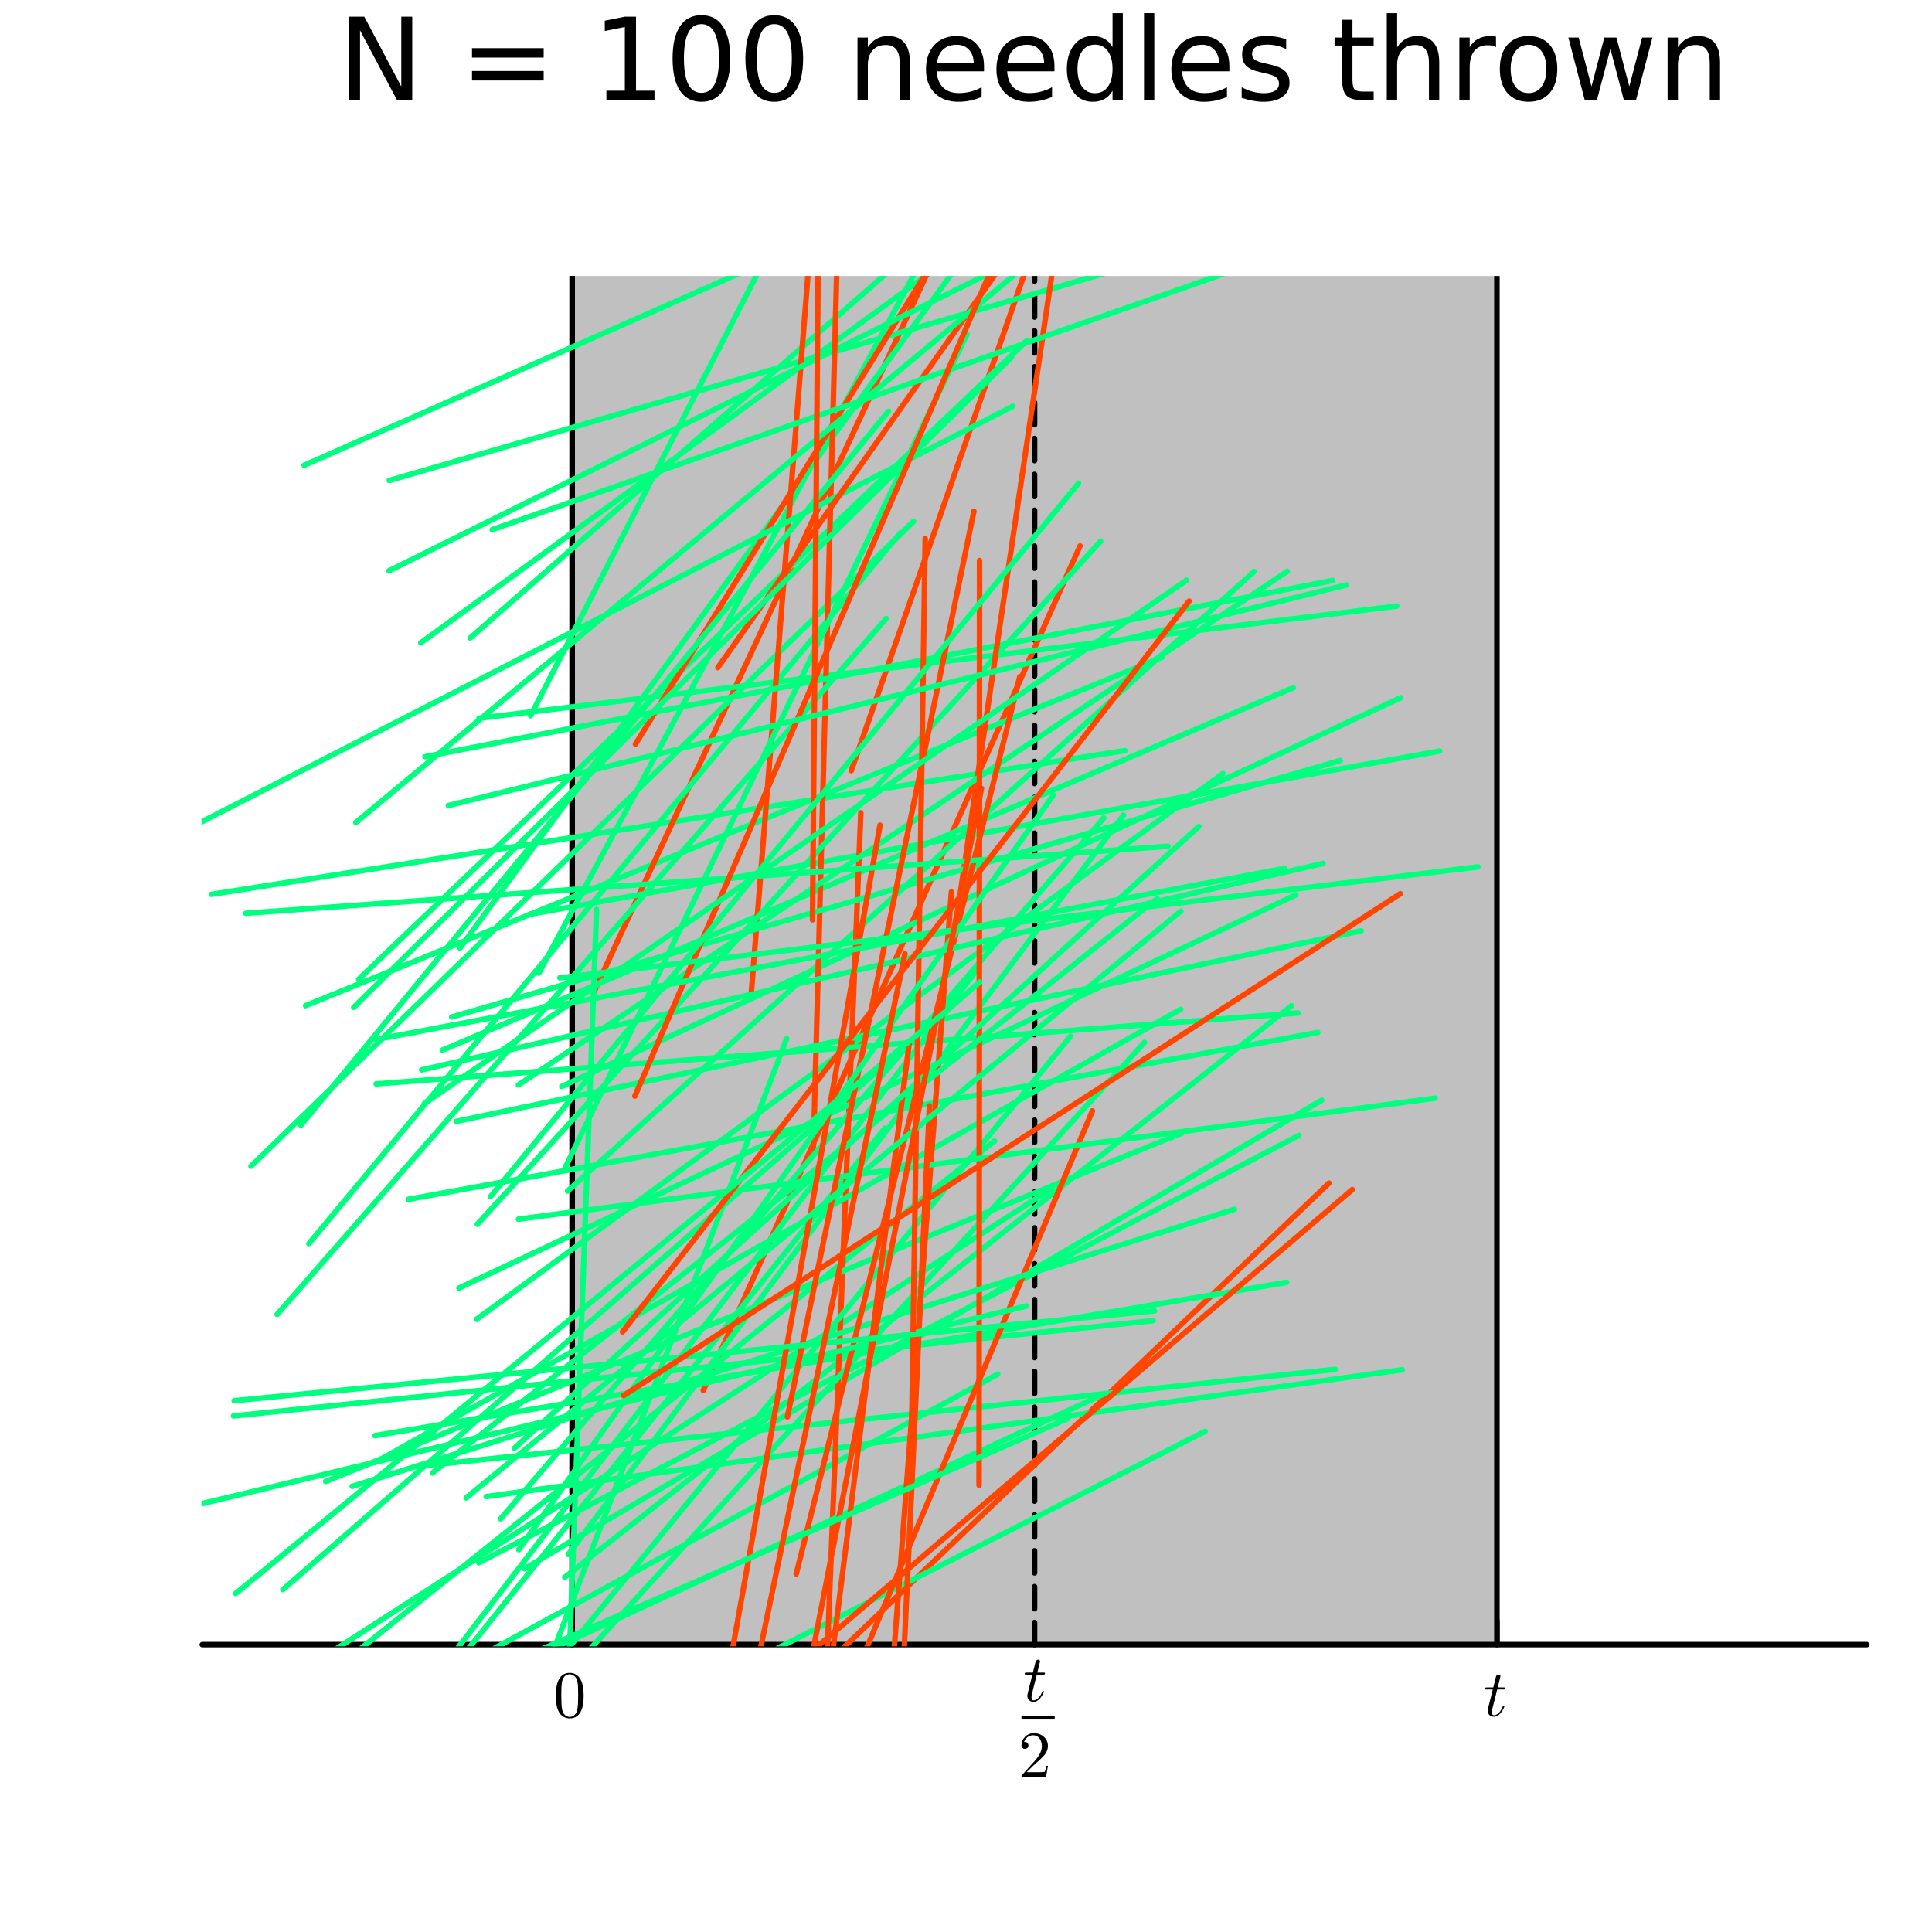 <?xml version="1.0" encoding="utf-8"?>
<svg xmlns="http://www.w3.org/2000/svg" xmlns:xlink="http://www.w3.org/1999/xlink" width="350" height="350" viewBox="0 0 1400 1400">
<rect x="0" y="0" width="1400" height="1400" fill="#333333" stroke="none"/>
<defs>
  <clipPath id="clip490">
    <rect x="0" y="0" width="1400" height="1400"/>
  </clipPath>
</defs>
<path clip-path="url(#clip490)" d="M0 1400 L1400 1400 L1400 0 L0 0  Z" fill="#ffffff" fill-rule="evenodd" fill-opacity="1"/>
<defs>
  <clipPath id="clip491">
    <rect x="280" y="140" width="981" height="981"/>
  </clipPath>
</defs>
<path clip-path="url(#clip490)" d="M146.598 1191.75 L1352.76 1191.75 L1352.76 200.017 L146.598 200.017  Z" fill="#ffffff" fill-rule="evenodd" fill-opacity="1"/>
<defs>
  <clipPath id="clip492">
    <rect x="146" y="200" width="1207" height="993"/>
  </clipPath>
</defs>
<polyline clip-path="url(#clip490)" style="stroke:#000000; stroke-linecap:round; stroke-linejoin:round; stroke-width:4; stroke-opacity:1; fill:none" points="146.598,1191.75 1352.76,1191.75 "/>
<polyline clip-path="url(#clip490)" style="stroke:#000000; stroke-linecap:round; stroke-linejoin:round; stroke-width:4; stroke-opacity:1; fill:none" points="414.633,1191.75 414.633,1174.46 "/>
<polyline clip-path="url(#clip490)" style="stroke:#000000; stroke-linecap:round; stroke-linejoin:round; stroke-width:4; stroke-opacity:1; fill:none" points="749.677,1191.75 749.677,1174.46 "/>
<polyline clip-path="url(#clip490)" style="stroke:#000000; stroke-linecap:round; stroke-linejoin:round; stroke-width:4; stroke-opacity:1; fill:none" points="1084.72,1191.75 1084.72,1174.46 "/>
<path clip-path="url(#clip490)" d="M402.757 1228.82 Q402.757 1221.77 404.537 1217.93 Q407.02 1212.21 412.875 1212.21 Q414.117 1212.21 415.405 1212.56 Q416.717 1212.89 418.356 1214.18 Q420.019 1215.47 421.026 1217.58 Q422.947 1221.65 422.947 1228.82 Q422.947 1235.82 421.167 1239.64 Q418.567 1245.22 412.829 1245.22 Q410.674 1245.22 408.472 1244.11 Q406.294 1243.01 404.912 1240.37 Q402.757 1236.41 402.757 1228.82 M406.739 1228.23 Q406.739 1235.47 407.254 1238.35 Q407.84 1241.47 409.432 1242.83 Q411.049 1244.16 412.829 1244.16 Q414.749 1244.16 416.342 1242.73 Q417.958 1241.28 418.45 1238.17 Q418.989 1235.1 418.965 1228.23 Q418.965 1221.56 418.497 1218.89 Q417.864 1215.77 416.178 1214.53 Q414.515 1213.27 412.829 1213.27 Q412.196 1213.27 411.517 1213.45 Q410.861 1213.64 409.901 1214.18 Q408.94 1214.72 408.191 1216.05 Q407.465 1217.39 407.114 1219.4 Q406.739 1222 406.739 1228.23 Z" fill="#000000" fill-rule="nonzero" fill-opacity="1" /><path clip-path="url(#clip490)" d="M757.259 1212.54 Q757.259 1213.2 756.955 1213.36 Q756.65 1213.51 755.807 1213.51 L751.31 1213.51 L747.75 1227.65 Q747.469 1228.89 747.469 1229.95 Q747.469 1231.12 747.82 1231.63 Q748.195 1232.15 748.968 1232.15 Q750.49 1232.15 752.13 1230.77 Q753.793 1229.39 755.198 1226.01 Q755.386 1225.57 755.479 1225.47 Q755.596 1225.36 755.901 1225.36 Q756.486 1225.36 756.486 1225.83 Q756.486 1225.99 756.159 1226.74 Q755.854 1227.49 755.175 1228.59 Q754.519 1229.69 753.652 1230.72 Q752.809 1231.75 751.521 1232.5 Q750.233 1233.23 748.851 1233.23 Q746.907 1233.23 745.665 1231.99 Q744.447 1230.74 744.447 1228.8 Q744.447 1228.17 744.939 1226.15 Q745.431 1224.12 748.101 1213.51 L743.862 1213.51 Q743.276 1213.51 743.042 1213.48 Q742.831 1213.46 742.667 1213.34 Q742.527 1213.2 742.527 1212.92 Q742.527 1212.47 742.714 1212.29 Q742.901 1212.08 743.136 1212.05 Q743.393 1212.01 743.979 1212.01 L748.476 1212.01 L750.35 1204.39 Q750.537 1203.64 751.006 1203.22 Q751.497 1202.78 751.779 1202.73 Q752.06 1202.66 752.27 1202.66 Q752.903 1202.66 753.278 1203.01 Q753.652 1203.34 753.652 1203.95 Q753.652 1204.28 751.685 1212.01 L755.901 1212.01 Q756.44 1212.01 756.65 1212.03 Q756.885 1212.05 757.072 1212.17 Q757.259 1212.29 757.259 1212.54 Z" fill="#000000" fill-rule="nonzero" fill-opacity="1" /><path clip-path="url(#clip490)" d="M740.193 1246.03 L764.281 1246.03 L764.281 1243.47 L740.193 1243.47  Z" fill="#000000" fill-rule="evenodd" fill-opacity="1"/>
<path clip-path="url(#clip490)" d="M740.193 1287.9 Q740.193 1287.04 740.264 1286.78 Q740.357 1286.52 740.732 1286.12 L749.937 1275.86 Q754.973 1270.2 754.973 1265.25 Q754.973 1262.04 753.286 1259.75 Q751.623 1257.45 748.555 1257.45 Q746.447 1257.45 744.667 1258.74 Q742.887 1260.03 742.067 1262.33 Q742.208 1262.28 742.7 1262.28 Q743.894 1262.28 744.55 1263.03 Q745.229 1263.78 745.229 1264.78 Q745.229 1266.07 744.386 1266.71 Q743.566 1267.31 742.746 1267.31 Q742.418 1267.31 741.973 1267.24 Q741.552 1267.17 740.873 1266.52 Q740.193 1265.84 740.193 1264.64 Q740.193 1261.29 742.723 1258.62 Q745.276 1255.95 749.164 1255.95 Q753.568 1255.95 756.449 1258.58 Q759.353 1261.18 759.353 1265.25 Q759.353 1266.68 758.908 1267.99 Q758.486 1269.28 757.901 1270.29 Q757.339 1271.3 755.793 1272.91 Q754.247 1274.53 753.005 1275.68 Q751.764 1276.82 748.977 1279.26 L743.894 1284.2 L752.537 1284.2 Q756.753 1284.2 757.081 1283.83 Q757.549 1283.15 758.135 1279.56 L759.353 1279.56 L757.994 1287.9 L740.193 1287.9 Z" fill="#000000" fill-rule="nonzero" fill-opacity="1" /><path clip-path="url(#clip490)" d="M1090.88 1223.33 Q1090.88 1223.98 1090.58 1224.15 Q1090.27 1224.29 1089.43 1224.29 L1084.93 1224.29 L1081.37 1238.43 Q1081.09 1239.67 1081.09 1240.73 Q1081.09 1241.9 1081.44 1242.41 Q1081.82 1242.93 1082.59 1242.93 Q1084.11 1242.93 1085.75 1241.55 Q1087.42 1240.17 1088.82 1236.79 Q1089.01 1236.35 1089.1 1236.25 Q1089.22 1236.14 1089.52 1236.14 Q1090.11 1236.14 1090.11 1236.61 Q1090.11 1236.77 1089.78 1237.52 Q1089.48 1238.27 1088.8 1239.37 Q1088.14 1240.47 1087.28 1241.5 Q1086.43 1242.53 1085.14 1243.28 Q1083.86 1244.01 1082.47 1244.01 Q1080.53 1244.01 1079.29 1242.77 Q1078.07 1241.52 1078.07 1239.58 Q1078.07 1238.95 1078.56 1236.93 Q1079.05 1234.9 1081.72 1224.29 L1077.49 1224.29 Q1076.9 1224.29 1076.67 1224.26 Q1076.45 1224.24 1076.29 1224.12 Q1076.15 1223.98 1076.15 1223.7 Q1076.15 1223.26 1076.34 1223.07 Q1076.52 1222.86 1076.76 1222.83 Q1077.02 1222.79 1077.6 1222.79 L1082.1 1222.79 L1083.97 1215.17 Q1084.16 1214.42 1084.63 1214 Q1085.12 1213.56 1085.4 1213.51 Q1085.68 1213.44 1085.89 1213.44 Q1086.53 1213.44 1086.9 1213.79 Q1087.28 1214.12 1087.28 1214.73 Q1087.28 1215.06 1085.31 1222.79 L1089.52 1222.79 Q1090.06 1222.79 1090.27 1222.81 Q1090.51 1222.83 1090.7 1222.95 Q1090.88 1223.07 1090.88 1223.33 Z" fill="#000000" fill-rule="nonzero" fill-opacity="1" /><path clip-path="url(#clip490)" d="M252.955 12.096 L263.974 12.096 L290.791 62.692 L290.791 12.096 L298.73 12.096 L298.73 72.576 L287.712 72.576 L260.895 21.98 L260.895 72.576 L252.955 72.576 L252.955 12.096 Z" fill="#000000" fill-rule="nonzero" fill-opacity="1" /><path clip-path="url(#clip490)" d="M342.035 34.903 L393.967 34.903 L393.967 41.708 L342.035 41.708 L342.035 34.903 M342.035 51.43 L393.967 51.43 L393.967 58.317 L342.035 58.317 L342.035 51.43 Z" fill="#000000" fill-rule="nonzero" fill-opacity="1" /><path clip-path="url(#clip490)" d="M439.418 65.689 L452.786 65.689 L452.786 19.55 L438.244 22.466 L438.244 15.013 L452.705 12.096 L460.888 12.096 L460.888 65.689 L474.256 65.689 L474.256 72.576 L439.418 72.576 L439.418 65.689 Z" fill="#000000" fill-rule="nonzero" fill-opacity="1" /><path clip-path="url(#clip490)" d="M508.284 17.484 Q501.964 17.484 498.764 23.722 Q495.604 29.92 495.604 42.397 Q495.604 54.833 498.764 61.071 Q501.964 67.269 508.284 67.269 Q514.644 67.269 517.803 61.071 Q521.004 54.833 521.004 42.397 Q521.004 29.92 517.803 23.722 Q514.644 17.484 508.284 17.484 M508.284 11.002 Q518.451 11.002 523.799 19.064 Q529.186 27.084 529.186 42.397 Q529.186 57.669 523.799 65.73 Q518.451 73.751 508.284 73.751 Q498.116 73.751 492.728 65.73 Q487.381 57.669 487.381 42.397 Q487.381 27.084 492.728 19.064 Q498.116 11.002 508.284 11.002 Z" fill="#000000" fill-rule="nonzero" fill-opacity="1" /><path clip-path="url(#clip490)" d="M561.067 17.484 Q554.748 17.484 551.547 23.722 Q548.388 29.92 548.388 42.397 Q548.388 54.833 551.547 61.071 Q554.748 67.269 561.067 67.269 Q567.427 67.269 570.587 61.071 Q573.787 54.833 573.787 42.397 Q573.787 29.92 570.587 23.722 Q567.427 17.484 561.067 17.484 M561.067 11.002 Q571.235 11.002 576.582 19.064 Q581.97 27.084 581.97 42.397 Q581.97 57.669 576.582 65.73 Q571.235 73.751 561.067 73.751 Q550.899 73.751 545.511 65.73 Q540.164 57.669 540.164 42.397 Q540.164 27.084 545.511 19.064 Q550.899 11.002 561.067 11.002 Z" fill="#000000" fill-rule="nonzero" fill-opacity="1" /><path clip-path="url(#clip490)" d="M659.382 45.192 L659.382 72.576 L651.929 72.576 L651.929 45.435 Q651.929 38.994 649.417 35.794 Q646.906 32.594 641.883 32.594 Q635.847 32.594 632.363 36.442 Q628.879 40.29 628.879 46.934 L628.879 72.576 L621.385 72.576 L621.385 27.206 L628.879 27.206 L628.879 34.254 Q631.553 30.163 635.158 28.138 Q638.804 26.112 643.543 26.112 Q651.362 26.112 655.372 30.973 Q659.382 35.794 659.382 45.192 Z" fill="#000000" fill-rule="nonzero" fill-opacity="1" /><path clip-path="url(#clip490)" d="M713.057 48.028 L713.057 51.673 L678.786 51.673 Q679.272 59.37 683.404 63.421 Q687.577 67.431 694.99 67.431 Q699.284 67.431 703.294 66.378 Q707.345 65.325 711.315 63.218 L711.315 70.267 Q707.305 71.968 703.092 72.86 Q698.879 73.751 694.544 73.751 Q683.688 73.751 677.328 67.431 Q671.009 61.112 671.009 50.337 Q671.009 39.197 677.004 32.675 Q683.04 26.112 693.248 26.112 Q702.403 26.112 707.71 32.026 Q713.057 37.9 713.057 48.028 M705.603 45.84 Q705.522 39.723 702.16 36.077 Q698.838 32.431 693.329 32.431 Q687.091 32.431 683.323 35.956 Q679.596 39.48 679.029 45.88 L705.603 45.84 Z" fill="#000000" fill-rule="nonzero" fill-opacity="1" /><path clip-path="url(#clip490)" d="M764.098 48.028 L764.098 51.673 L729.828 51.673 Q730.314 59.37 734.446 63.421 Q738.618 67.431 746.031 67.431 Q750.325 67.431 754.336 66.378 Q758.387 65.325 762.356 63.218 L762.356 70.267 Q758.346 71.968 754.133 72.86 Q749.92 73.751 745.586 73.751 Q734.729 73.751 728.369 67.431 Q722.05 61.112 722.05 50.337 Q722.05 39.197 728.045 32.675 Q734.081 26.112 744.289 26.112 Q753.444 26.112 758.751 32.026 Q764.098 37.9 764.098 48.028 M756.645 45.84 Q756.564 39.723 753.201 36.077 Q749.88 32.431 744.37 32.431 Q738.132 32.431 734.365 35.956 Q730.638 39.48 730.071 45.88 L756.645 45.84 Z" fill="#000000" fill-rule="nonzero" fill-opacity="1" /><path clip-path="url(#clip490)" d="M806.187 34.092 L806.187 9.544 L813.641 9.544 L813.641 72.576 L806.187 72.576 L806.187 65.77 Q803.838 69.821 800.232 71.806 Q796.668 73.751 791.644 73.751 Q783.421 73.751 778.236 67.188 Q773.091 60.626 773.091 49.931 Q773.091 39.237 778.236 32.675 Q783.421 26.112 791.644 26.112 Q796.668 26.112 800.232 28.097 Q803.838 30.041 806.187 34.092 M780.788 49.931 Q780.788 58.155 784.15 62.854 Q787.553 67.512 793.467 67.512 Q799.382 67.512 802.784 62.854 Q806.187 58.155 806.187 49.931 Q806.187 41.708 802.784 37.05 Q799.382 32.35 793.467 32.35 Q787.553 32.35 784.15 37.05 Q780.788 41.708 780.788 49.931 Z" fill="#000000" fill-rule="nonzero" fill-opacity="1" /><path clip-path="url(#clip490)" d="M828.994 9.544 L836.447 9.544 L836.447 72.576 L828.994 72.576 L828.994 9.544 Z" fill="#000000" fill-rule="nonzero" fill-opacity="1" /><path clip-path="url(#clip490)" d="M890.851 48.028 L890.851 51.673 L856.58 51.673 Q857.067 59.37 861.198 63.421 Q865.371 67.431 872.784 67.431 Q877.078 67.431 881.088 66.378 Q885.139 65.325 889.109 63.218 L889.109 70.267 Q885.099 71.968 880.886 72.86 Q876.673 73.751 872.338 73.751 Q861.482 73.751 855.122 67.431 Q848.803 61.112 848.803 50.337 Q848.803 39.197 854.798 32.675 Q860.834 26.112 871.042 26.112 Q880.197 26.112 885.504 32.026 Q890.851 37.9 890.851 48.028 M883.397 45.84 Q883.316 39.723 879.954 36.077 Q876.632 32.431 871.123 32.431 Q864.885 32.431 861.117 35.956 Q857.391 39.48 856.823 45.88 L883.397 45.84 Z" fill="#000000" fill-rule="nonzero" fill-opacity="1" /><path clip-path="url(#clip490)" d="M932.008 28.543 L932.008 35.591 Q928.849 33.971 925.446 33.161 Q922.043 32.35 918.397 32.35 Q912.847 32.35 910.052 34.052 Q907.298 35.753 907.298 39.156 Q907.298 41.749 909.283 43.248 Q911.268 44.706 917.263 46.043 L919.815 46.61 Q927.755 48.311 931.077 51.43 Q934.439 54.509 934.439 60.059 Q934.439 66.378 929.416 70.064 Q924.433 73.751 915.683 73.751 Q912.037 73.751 908.067 73.022 Q904.138 72.333 899.763 70.915 L899.763 63.218 Q903.895 65.365 907.905 66.459 Q911.916 67.512 915.845 67.512 Q921.111 67.512 923.947 65.73 Q926.783 63.907 926.783 60.626 Q926.783 57.588 924.717 55.967 Q922.691 54.347 915.764 52.848 L913.172 52.24 Q906.245 50.782 903.166 47.785 Q900.087 44.746 900.087 39.48 Q900.087 33.08 904.624 29.596 Q909.161 26.112 917.506 26.112 Q921.638 26.112 925.284 26.72 Q928.93 27.327 932.008 28.543 Z" fill="#000000" fill-rule="nonzero" fill-opacity="1" /><path clip-path="url(#clip490)" d="M980.052 14.324 L980.052 27.206 L995.405 27.206 L995.405 32.999 L980.052 32.999 L980.052 57.628 Q980.052 63.178 981.551 64.758 Q983.09 66.338 987.749 66.338 L995.405 66.338 L995.405 72.576 L987.749 72.576 Q979.12 72.576 975.839 69.376 Q972.558 66.135 972.558 57.628 L972.558 32.999 L967.089 32.999 L967.089 27.206 L972.558 27.206 L972.558 14.324 L980.052 14.324 Z" fill="#000000" fill-rule="nonzero" fill-opacity="1" /><path clip-path="url(#clip490)" d="M1042.92 45.192 L1042.92 72.576 L1035.47 72.576 L1035.47 45.435 Q1035.47 38.994 1032.96 35.794 Q1030.45 32.594 1025.42 32.594 Q1019.39 32.594 1015.9 36.442 Q1012.42 40.29 1012.42 46.934 L1012.42 72.576 L1004.92 72.576 L1004.92 9.544 L1012.42 9.544 L1012.42 34.254 Q1015.09 30.163 1018.7 28.138 Q1022.34 26.112 1027.08 26.112 Q1034.9 26.112 1038.91 30.973 Q1042.92 35.794 1042.92 45.192 Z" fill="#000000" fill-rule="nonzero" fill-opacity="1" /><path clip-path="url(#clip490)" d="M1084.08 34.173 Q1082.82 33.444 1081.32 33.12 Q1079.87 32.756 1078.08 32.756 Q1071.76 32.756 1068.36 36.888 Q1065 40.979 1065 48.676 L1065 72.576 L1057.51 72.576 L1057.51 27.206 L1065 27.206 L1065 34.254 Q1067.35 30.122 1071.12 28.138 Q1074.88 26.112 1080.27 26.112 Q1081.04 26.112 1081.97 26.234 Q1082.9 26.315 1084.04 26.517 L1084.08 34.173 Z" fill="#000000" fill-rule="nonzero" fill-opacity="1" /><path clip-path="url(#clip490)" d="M1107.66 32.431 Q1101.66 32.431 1098.18 37.131 Q1094.69 41.789 1094.69 49.931 Q1094.69 58.074 1098.14 62.773 Q1101.62 67.431 1107.66 67.431 Q1113.61 67.431 1117.09 62.732 Q1120.58 58.033 1120.58 49.931 Q1120.58 41.87 1117.09 37.171 Q1113.61 32.431 1107.66 32.431 M1107.66 26.112 Q1117.38 26.112 1122.93 32.431 Q1128.48 38.751 1128.48 49.931 Q1128.48 61.071 1122.93 67.431 Q1117.38 73.751 1107.66 73.751 Q1097.89 73.751 1092.34 67.431 Q1086.83 61.071 1086.83 49.931 Q1086.83 38.751 1092.34 32.431 Q1097.89 26.112 1107.66 26.112 Z" fill="#000000" fill-rule="nonzero" fill-opacity="1" /><path clip-path="url(#clip490)" d="M1136.5 27.206 L1143.95 27.206 L1153.27 62.611 L1162.55 27.206 L1171.34 27.206 L1180.65 62.611 L1189.93 27.206 L1197.38 27.206 L1185.51 72.576 L1176.72 72.576 L1166.96 35.389 L1157.16 72.576 L1148.37 72.576 L1136.5 27.206 Z" fill="#000000" fill-rule="nonzero" fill-opacity="1" /><path clip-path="url(#clip490)" d="M1246.4 45.192 L1246.4 72.576 L1238.95 72.576 L1238.95 45.435 Q1238.95 38.994 1236.43 35.794 Q1233.92 32.594 1228.9 32.594 Q1222.86 32.594 1219.38 36.442 Q1215.9 40.29 1215.9 46.934 L1215.9 72.576 L1208.4 72.576 L1208.4 27.206 L1215.9 27.206 L1215.9 34.254 Q1218.57 30.163 1222.17 28.138 Q1225.82 26.112 1230.56 26.112 Q1238.38 26.112 1242.39 30.973 Q1246.4 35.794 1246.4 45.192 Z" fill="#000000" fill-rule="nonzero" fill-opacity="1" /><path clip-path="url(#clip492)" d="M414.633 1191.75 L414.633 186.616 L1084.72 186.616 L1084.72 1191.75 L414.633 1191.75  Z" fill="#c0c0c0" fill-rule="evenodd" fill-opacity="1"/>
<polyline clip-path="url(#clip492)" style="stroke:#000000; stroke-linecap:round; stroke-linejoin:round; stroke-width:4; stroke-opacity:1; fill:none" points="414.633,1191.75 414.633,186.616 1084.72,186.616 1084.72,1191.75 414.633,1191.75 "/>
<polyline clip-path="url(#clip492)" style="stroke:#000000; stroke-linecap:round; stroke-linejoin:round; stroke-width:4; stroke-opacity:1; fill:none" points="414.633,1191.75 414.633,186.616 "/>
<polyline clip-path="url(#clip492)" style="stroke:#000000; stroke-linecap:round; stroke-linejoin:round; stroke-width:4; stroke-opacity:1; fill:none" stroke-dasharray="16, 10" points="749.677,1191.75 749.677,186.616 "/>
<polyline clip-path="url(#clip492)" style="stroke:#00ff7f; stroke-linecap:round; stroke-linejoin:round; stroke-width:4; stroke-opacity:1; fill:none" points="220.375,337.167 833.498,66.801 "/>
<polyline clip-path="url(#clip492)" style="stroke:#ff4500; stroke-linecap:round; stroke-linejoin:round; stroke-width:4; stroke-opacity:1; fill:none" points="509.617,1007.54 782.637,395.598 "/>
<polyline clip-path="url(#clip492)" style="stroke:#00ff7f; stroke-linecap:round; stroke-linejoin:round; stroke-width:4; stroke-opacity:1; fill:none" points="221.434,728.728 842.13,476.234 "/>
<polyline clip-path="url(#clip492)" style="stroke:#00ff7f; stroke-linecap:round; stroke-linejoin:round; stroke-width:4; stroke-opacity:1; fill:none" points="153.236,648.07 815.176,543.892 "/>
<polyline clip-path="url(#clip492)" style="stroke:#00ff7f; stroke-linecap:round; stroke-linejoin:round; stroke-width:4; stroke-opacity:1; fill:none" points="390.408,705.214 707.491,114.895 "/>
<polyline clip-path="url(#clip492)" style="stroke:#00ff7f; stroke-linecap:round; stroke-linejoin:round; stroke-width:4; stroke-opacity:1; fill:none" points="304.888,465.811 846.959,71.887 "/>
<polyline clip-path="url(#clip492)" style="stroke:#ff4500; stroke-linecap:round; stroke-linejoin:round; stroke-width:4; stroke-opacity:1; fill:none" points="616.856,558.446 837.382,-74.314 "/>
<polyline clip-path="url(#clip492)" style="stroke:#ff4500; stroke-linecap:round; stroke-linejoin:round; stroke-width:4; stroke-opacity:1; fill:none" points="430.106,719.452 712.034,111.559 "/>
<polyline clip-path="url(#clip492)" style="stroke:#00ff7f; stroke-linecap:round; stroke-linejoin:round; stroke-width:4; stroke-opacity:1; fill:none" points="345.292,956.022 886.225,560.535 "/>
<polyline clip-path="url(#clip492)" style="stroke:#00ff7f; stroke-linecap:round; stroke-linejoin:round; stroke-width:4; stroke-opacity:1; fill:none" points="340.701,462.292 844.749,20.758 "/>
<polyline clip-path="url(#clip492)" style="stroke:#00ff7f; stroke-linecap:round; stroke-linejoin:round; stroke-width:4; stroke-opacity:1; fill:none" points="169.221,1026.06 835.739,956.989 "/>
<polyline clip-path="url(#clip492)" style="stroke:#00ff7f; stroke-linecap:round; stroke-linejoin:round; stroke-width:4; stroke-opacity:1; fill:none" points="259.869,709.619 744.263,246.608 "/>
<polyline clip-path="url(#clip492)" style="stroke:#00ff7f; stroke-linecap:round; stroke-linejoin:round; stroke-width:4; stroke-opacity:1; fill:none" points="346.963,1132.39 941.219,822.748 "/>
<polyline clip-path="url(#clip492)" style="stroke:#00ff7f; stroke-linecap:round; stroke-linejoin:round; stroke-width:4; stroke-opacity:1; fill:none" points="333.241,687.062 728.061,145.643 "/>
<polyline clip-path="url(#clip492)" style="stroke:#00ff7f; stroke-linecap:round; stroke-linejoin:round; stroke-width:4; stroke-opacity:1; fill:none" points="282.076,348.16 925.746,161.862 "/>
<polyline clip-path="url(#clip492)" style="stroke:#00ff7f; stroke-linecap:round; stroke-linejoin:round; stroke-width:4; stroke-opacity:1; fill:none" points="409.214,1142.96 935.946,728.753 "/>
<polyline clip-path="url(#clip492)" style="stroke:#00ff7f; stroke-linecap:round; stroke-linejoin:round; stroke-width:4; stroke-opacity:1; fill:none" points="383.728,662.561 1043.29,544.244 "/>
<polyline clip-path="url(#clip492)" style="stroke:#00ff7f; stroke-linecap:round; stroke-linejoin:round; stroke-width:4; stroke-opacity:1; fill:none" points="407.046,787.321 1015.03,505.581 "/>
<polyline clip-path="url(#clip492)" style="stroke:#ff4500; stroke-linecap:round; stroke-linejoin:round; stroke-width:4; stroke-opacity:1; fill:none" points="478.89,1320.59 963.06,857.347 "/>
<polyline clip-path="url(#clip492)" style="stroke:#00ff7f; stroke-linecap:round; stroke-linejoin:round; stroke-width:4; stroke-opacity:1; fill:none" points="380.045,1136.73 957.763,797.232 "/>
<polyline clip-path="url(#clip492)" style="stroke:#00ff7f; stroke-linecap:round; stroke-linejoin:round; stroke-width:4; stroke-opacity:1; fill:none" points="347.06,520.475 1012.2,439.189 "/>
<polyline clip-path="url(#clip492)" style="stroke:#00ff7f; stroke-linecap:round; stroke-linejoin:round; stroke-width:4; stroke-opacity:1; fill:none" points="222.619,1340.56 641.345,817.411 "/>
<polyline clip-path="url(#clip492)" style="stroke:#00ff7f; stroke-linecap:round; stroke-linejoin:round; stroke-width:4; stroke-opacity:1; fill:none" points="181.876,845.114 662.097,377.775 "/>
<polyline clip-path="url(#clip492)" style="stroke:#00ff7f; stroke-linecap:round; stroke-linejoin:round; stroke-width:4; stroke-opacity:1; fill:none" points="198.156,1224.06 761.708,861.529 "/>
<polyline clip-path="url(#clip492)" style="stroke:#00ff7f; stroke-linecap:round; stroke-linejoin:round; stroke-width:4; stroke-opacity:1; fill:none" points="295.867,869.114 954.949,748.162 "/>
<polyline clip-path="url(#clip492)" style="stroke:#00ff7f; stroke-linecap:round; stroke-linejoin:round; stroke-width:4; stroke-opacity:1; fill:none" points="134.557,1316.25 723.032,995.759 "/>
<polyline clip-path="url(#clip492)" style="stroke:#00ff7f; stroke-linecap:round; stroke-linejoin:round; stroke-width:4; stroke-opacity:1; fill:none" points="271.573,1040.33 932.391,929.259 "/>
<polyline clip-path="url(#clip492)" style="stroke:#00ff7f; stroke-linecap:round; stroke-linejoin:round; stroke-width:4; stroke-opacity:1; fill:none" points="300.964,1234.34 708.331,702.297 "/>
<polyline clip-path="url(#clip492)" style="stroke:#00ff7f; stroke-linecap:round; stroke-linejoin:round; stroke-width:4; stroke-opacity:1; fill:none" points="197.683,1245.63 720.727,826.774 "/>
<polyline clip-path="url(#clip492)" style="stroke:#00ff7f; stroke-linecap:round; stroke-linejoin:round; stroke-width:4; stroke-opacity:1; fill:none" points="352.336,1084.49 1016.09,992.608 "/>
<polyline clip-path="url(#clip492)" style="stroke:#ff4500; stroke-linecap:round; stroke-linejoin:round; stroke-width:4; stroke-opacity:1; fill:none" points="460.482,539.238 812.339,-31.037 "/>
<polyline clip-path="url(#clip492)" style="stroke:#00ff7f; stroke-linecap:round; stroke-linejoin:round; stroke-width:4; stroke-opacity:1; fill:none" points="320.651,760.954 937.145,498.366 "/>
<polyline clip-path="url(#clip492)" style="stroke:#00ff7f; stroke-linecap:round; stroke-linejoin:round; stroke-width:4; stroke-opacity:1; fill:none" points="301.209,1062.76 967.582,992.296 "/>
<polyline clip-path="url(#clip492)" style="stroke:#00ff7f; stroke-linecap:round; stroke-linejoin:round; stroke-width:4; stroke-opacity:1; fill:none" points="411.272,863.085 908.759,414.171 "/>
<polyline clip-path="url(#clip492)" style="stroke:#00ff7f; stroke-linecap:round; stroke-linejoin:round; stroke-width:4; stroke-opacity:1; fill:none" points="275.605,1340.34 873.228,1037.25 "/>
<polyline clip-path="url(#clip492)" style="stroke:#ff4500; stroke-linecap:round; stroke-linejoin:round; stroke-width:4; stroke-opacity:1; fill:none" points="597.035,1258.58 623.781,589.025 "/>
<polyline clip-path="url(#clip492)" style="stroke:#00ff7f; stroke-linecap:round; stroke-linejoin:round; stroke-width:4; stroke-opacity:1; fill:none" points="332.568,933.382 939.065,648.463 "/>
<polyline clip-path="url(#clip492)" style="stroke:#00ff7f; stroke-linecap:round; stroke-linejoin:round; stroke-width:4; stroke-opacity:1; fill:none" points="223.836,901.164 652.491,386.119 "/>
<polyline clip-path="url(#clip492)" style="stroke:#ff4500; stroke-linecap:round; stroke-linejoin:round; stroke-width:4; stroke-opacity:1; fill:none" points="544.395,719.971 597.105,51.96 "/>
<polyline clip-path="url(#clip492)" style="stroke:#00ff7f; stroke-linecap:round; stroke-linejoin:round; stroke-width:4; stroke-opacity:1; fill:none" points="411.754,1126.42 814.166,590.618 "/>
<polyline clip-path="url(#clip492)" style="stroke:#00ff7f; stroke-linecap:round; stroke-linejoin:round; stroke-width:4; stroke-opacity:1; fill:none" points="281.834,413.631 882.258,116.127 "/>
<polyline clip-path="url(#clip492)" style="stroke:#ff4500; stroke-linecap:round; stroke-linejoin:round; stroke-width:4; stroke-opacity:1; fill:none" points="589.376,834.416 607.207,164.566 "/>
<polyline clip-path="url(#clip492)" style="stroke:#00ff7f; stroke-linecap:round; stroke-linejoin:round; stroke-width:4; stroke-opacity:1; fill:none" points="235.979,1073.52 856.645,820.953 "/>
<polyline clip-path="url(#clip492)" style="stroke:#00ff7f; stroke-linecap:round; stroke-linejoin:round; stroke-width:4; stroke-opacity:1; fill:none" points="307.997,548.313 965.802,420.602 "/>
<polyline clip-path="url(#clip492)" style="stroke:#00ff7f; stroke-linecap:round; stroke-linejoin:round; stroke-width:4; stroke-opacity:1; fill:none" points="407.933,1328.67 432.293,659.028 "/>
<polyline clip-path="url(#clip492)" style="stroke:#00ff7f; stroke-linecap:round; stroke-linejoin:round; stroke-width:4; stroke-opacity:1; fill:none" points="345.883,887.157 797.536,392.155 "/>
<polyline clip-path="url(#clip492)" style="stroke:#00ff7f; stroke-linecap:round; stroke-linejoin:round; stroke-width:4; stroke-opacity:1; fill:none" points="190.953,1291.54 799.235,1010.45 "/>
<polyline clip-path="url(#clip492)" style="stroke:#00ff7f; stroke-linecap:round; stroke-linejoin:round; stroke-width:4; stroke-opacity:1; fill:none" points="330.634,812.587 986.343,674.519 "/>
<polyline clip-path="url(#clip492)" style="stroke:#ff4500; stroke-linecap:round; stroke-linejoin:round; stroke-width:4; stroke-opacity:1; fill:none" points="691.979,673.403 790.111,10.54 "/>
<polyline clip-path="url(#clip492)" style="stroke:#00ff7f; stroke-linecap:round; stroke-linejoin:round; stroke-width:4; stroke-opacity:1; fill:none" points="375.638,786.188 932.848,413.986 "/>
<polyline clip-path="url(#clip492)" style="stroke:#00ff7f; stroke-linecap:round; stroke-linejoin:round; stroke-width:4; stroke-opacity:1; fill:none" points="362.688,1100.59 799.844,592.744 "/>
<polyline clip-path="url(#clip492)" style="stroke:#00ff7f; stroke-linecap:round; stroke-linejoin:round; stroke-width:4; stroke-opacity:1; fill:none" points="272.563,785.433 940.676,734.034 "/>
<polyline clip-path="url(#clip492)" style="stroke:#00ff7f; stroke-linecap:round; stroke-linejoin:round; stroke-width:4; stroke-opacity:1; fill:none" points="137.561,599.928 733.931,294.379 "/>
<polyline clip-path="url(#clip492)" style="stroke:#00ff7f; stroke-linecap:round; stroke-linejoin:round; stroke-width:4; stroke-opacity:1; fill:none" points="218.037,815.388 643.86,297.999 "/>
<polyline clip-path="url(#clip492)" style="stroke:#00ff7f; stroke-linecap:round; stroke-linejoin:round; stroke-width:4; stroke-opacity:1; fill:none" points="271.538,1059.9 855.569,731.383 "/>
<polyline clip-path="url(#clip492)" style="stroke:#00ff7f; stroke-linecap:round; stroke-linejoin:round; stroke-width:4; stroke-opacity:1; fill:none" points="409.693,845.826 700.736,242.244 "/>
<polyline clip-path="url(#clip492)" style="stroke:#ff4500; stroke-linecap:round; stroke-linejoin:round; stroke-width:4; stroke-opacity:1; fill:none" points="520.185,483.772 906.437,-63.792 "/>
<polyline clip-path="url(#clip492)" style="stroke:#00ff7f; stroke-linecap:round; stroke-linejoin:round; stroke-width:4; stroke-opacity:1; fill:none" points="377.313,1249.94 829.36,755.299 "/>
<polyline clip-path="url(#clip492)" style="stroke:#00ff7f; stroke-linecap:round; stroke-linejoin:round; stroke-width:4; stroke-opacity:1; fill:none" points="350.63,1268.89 775.736,750.911 "/>
<polyline clip-path="url(#clip492)" style="stroke:#ff4500; stroke-linecap:round; stroke-linejoin:round; stroke-width:4; stroke-opacity:1; fill:none" points="531.888,1422.7 791.595,804.991 "/>
<polyline clip-path="url(#clip492)" style="stroke:#00ff7f; stroke-linecap:round; stroke-linejoin:round; stroke-width:4; stroke-opacity:1; fill:none" points="356.687,383.758 989.23,162.61 "/>
<polyline clip-path="url(#clip492)" style="stroke:#00ff7f; stroke-linecap:round; stroke-linejoin:round; stroke-width:4; stroke-opacity:1; fill:none" points="257.882,596.023 773.117,167.596 "/>
<polyline clip-path="url(#clip492)" style="stroke:#ff4500; stroke-linecap:round; stroke-linejoin:round; stroke-width:4; stroke-opacity:1; fill:none" points="709.472,1076.23 709.823,406.145 "/>
<polyline clip-path="url(#clip492)" style="stroke:#00ff7f; stroke-linecap:round; stroke-linejoin:round; stroke-width:4; stroke-opacity:1; fill:none" points="255.211,1077.05 894.523,876.305 "/>
<polyline clip-path="url(#clip492)" style="stroke:#ff4500; stroke-linecap:round; stroke-linejoin:round; stroke-width:4; stroke-opacity:1; fill:none" points="638.927,1314.48 689.425,646.296 "/>
<polyline clip-path="url(#clip492)" style="stroke:#00ff7f; stroke-linecap:round; stroke-linejoin:round; stroke-width:4; stroke-opacity:1; fill:none" points="327.347,736.947 971.15,551.108 "/>
<polyline clip-path="url(#clip492)" style="stroke:#00ff7f; stroke-linecap:round; stroke-linejoin:round; stroke-width:4; stroke-opacity:1; fill:none" points="331.447,1378.73 570.04,752.561 "/>
<polyline clip-path="url(#clip492)" style="stroke:#00ff7f; stroke-linecap:round; stroke-linejoin:round; stroke-width:4; stroke-opacity:1; fill:none" points="256.339,729.937 732.978,258.946 "/>
<polyline clip-path="url(#clip492)" style="stroke:#00ff7f; stroke-linecap:round; stroke-linejoin:round; stroke-width:4; stroke-opacity:1; fill:none" points="375.689,883.448 1040.02,795.786 "/>
<polyline clip-path="url(#clip492)" style="stroke:#ff4500; stroke-linecap:round; stroke-linejoin:round; stroke-width:4; stroke-opacity:1; fill:none" points="642.399,1470.67 673.525,801.306 "/>
<polyline clip-path="url(#clip492)" style="stroke:#00ff7f; stroke-linecap:round; stroke-linejoin:round; stroke-width:4; stroke-opacity:1; fill:none" points="313.303,1067.37 838.483,651.194 "/>
<polyline clip-path="url(#clip492)" style="stroke:#ff4500; stroke-linecap:round; stroke-linejoin:round; stroke-width:4; stroke-opacity:1; fill:none" points="576.99,1140.53 738.992,490.323 "/>
<polyline clip-path="url(#clip492)" style="stroke:#00ff7f; stroke-linecap:round; stroke-linejoin:round; stroke-width:4; stroke-opacity:1; fill:none" points="204.942,1151.93 710.011,711.561 "/>
<polyline clip-path="url(#clip492)" style="stroke:#00ff7f; stroke-linecap:round; stroke-linejoin:round; stroke-width:4; stroke-opacity:1; fill:none" points="92.201,1102.58 743.833,946.394 "/>
<polyline clip-path="url(#clip492)" style="stroke:#ff4500; stroke-linecap:round; stroke-linejoin:round; stroke-width:4; stroke-opacity:1; fill:none" points="575.437,1419.37 659.038,754.52 "/>
<polyline clip-path="url(#clip492)" style="stroke:#00ff7f; stroke-linecap:round; stroke-linejoin:round; stroke-width:4; stroke-opacity:1; fill:none" points="372.702,1049.43 868.724,598.898 "/>
<polyline clip-path="url(#clip492)" style="stroke:#ff4500; stroke-linecap:round; stroke-linejoin:round; stroke-width:4; stroke-opacity:1; fill:none" points="660.232,1060.26 670.451,390.253 "/>
<polyline clip-path="url(#clip492)" style="stroke:#ff4500; stroke-linecap:round; stroke-linejoin:round; stroke-width:4; stroke-opacity:1; fill:none" points="470.392,1297.2 979.931,862.016 "/>
<polyline clip-path="url(#clip492)" style="stroke:#00ff7f; stroke-linecap:round; stroke-linejoin:round; stroke-width:4; stroke-opacity:1; fill:none" points="305.558,775.283 958.734,625.686 "/>
<polyline clip-path="url(#clip492)" style="stroke:#00ff7f; stroke-linecap:round; stroke-linejoin:round; stroke-width:4; stroke-opacity:1; fill:none" points="200.809,952.454 642.159,448.244 "/>
<polyline clip-path="url(#clip492)" style="stroke:#ff4500; stroke-linecap:round; stroke-linejoin:round; stroke-width:4; stroke-opacity:1; fill:none" points="588.803,666.552 594.553,-3.511 "/>
<polyline clip-path="url(#clip492)" style="stroke:#ff4500; stroke-linecap:round; stroke-linejoin:round; stroke-width:4; stroke-opacity:1; fill:none" points="519.667,1257.56 637.709,597.948 "/>
<polyline clip-path="url(#clip492)" style="stroke:#00ff7f; stroke-linecap:round; stroke-linejoin:round; stroke-width:4; stroke-opacity:1; fill:none" points="178.093,661.798 846.418,613.222 "/>
<polyline clip-path="url(#clip492)" style="stroke:#ff4500; stroke-linecap:round; stroke-linejoin:round; stroke-width:4; stroke-opacity:1; fill:none" points="570.617,1026.71 705.749,370.394 "/>
<polyline clip-path="url(#clip492)" style="stroke:#ff4500; stroke-linecap:round; stroke-linejoin:round; stroke-width:4; stroke-opacity:1; fill:none" points="460.051,794.303 725.432,179.006 "/>
<polyline clip-path="url(#clip492)" style="stroke:#00ff7f; stroke-linecap:round; stroke-linejoin:round; stroke-width:4; stroke-opacity:1; fill:none" points="384.484,518.622 690.384,-77.568 "/>
<polyline clip-path="url(#clip492)" style="stroke:#00ff7f; stroke-linecap:round; stroke-linejoin:round; stroke-width:4; stroke-opacity:1; fill:none" points="337.764,1085.44 855.71,660.295 "/>
<polyline clip-path="url(#clip492)" style="stroke:#00ff7f; stroke-linecap:round; stroke-linejoin:round; stroke-width:4; stroke-opacity:1; fill:none" points="272.509,753.254 931.018,629.229 "/>
<polyline clip-path="url(#clip492)" style="stroke:#00ff7f; stroke-linecap:round; stroke-linejoin:round; stroke-width:4; stroke-opacity:1; fill:none" points="405.688,708.567 1070.94,628.177 "/>
<polyline clip-path="url(#clip492)" style="stroke:#00ff7f; stroke-linecap:round; stroke-linejoin:round; stroke-width:4; stroke-opacity:1; fill:none" points="375.911,1122.94 763.279,576.164 "/>
<polyline clip-path="url(#clip492)" style="stroke:#ff4500; stroke-linecap:round; stroke-linejoin:round; stroke-width:4; stroke-opacity:1; fill:none" points="582.697,1228.93 711.207,571.281 "/>
<polyline clip-path="url(#clip492)" style="stroke:#00ff7f; stroke-linecap:round; stroke-linejoin:round; stroke-width:4; stroke-opacity:1; fill:none" points="169.712,1015.01 836.628,949.892 "/>
<polyline clip-path="url(#clip492)" style="stroke:#00ff7f; stroke-linecap:round; stroke-linejoin:round; stroke-width:4; stroke-opacity:1; fill:none" points="324.912,583.699 975.665,423.891 "/>
<polyline clip-path="url(#clip492)" style="stroke:#ff4500; stroke-linecap:round; stroke-linejoin:round; stroke-width:4; stroke-opacity:1; fill:none" points="451.895,1011.25 1014.73,647.608 "/>
<polyline clip-path="url(#clip492)" style="stroke:#00ff7f; stroke-linecap:round; stroke-linejoin:round; stroke-width:4; stroke-opacity:1; fill:none" points="355.377,867.185 781.61,350.133 "/>
<polyline clip-path="url(#clip492)" style="stroke:#ff4500; stroke-linecap:round; stroke-linejoin:round; stroke-width:4; stroke-opacity:1; fill:none" points="451.104,965.13 861.693,435.569 "/>
<polyline clip-path="url(#clip492)" style="stroke:#00ff7f; stroke-linecap:round; stroke-linejoin:round; stroke-width:4; stroke-opacity:1; fill:none" points="160.082,1297.02 773.77,1027.94 "/>
<polyline clip-path="url(#clip492)" style="stroke:#00ff7f; stroke-linecap:round; stroke-linejoin:round; stroke-width:4; stroke-opacity:1; fill:none" points="170.786,1154.69 689.011,729.883 "/>
<polyline clip-path="url(#clip492)" style="stroke:#00ff7f; stroke-linecap:round; stroke-linejoin:round; stroke-width:4; stroke-opacity:1; fill:none" points="307.423,799.713 859.841,420.435 "/>
<polyline clip-path="url(#clip492)" style="stroke:#ff4500; stroke-linecap:round; stroke-linejoin:round; stroke-width:4; stroke-opacity:1; fill:none" points="519.344,1347.23 655.768,691.172 "/>
</svg>
